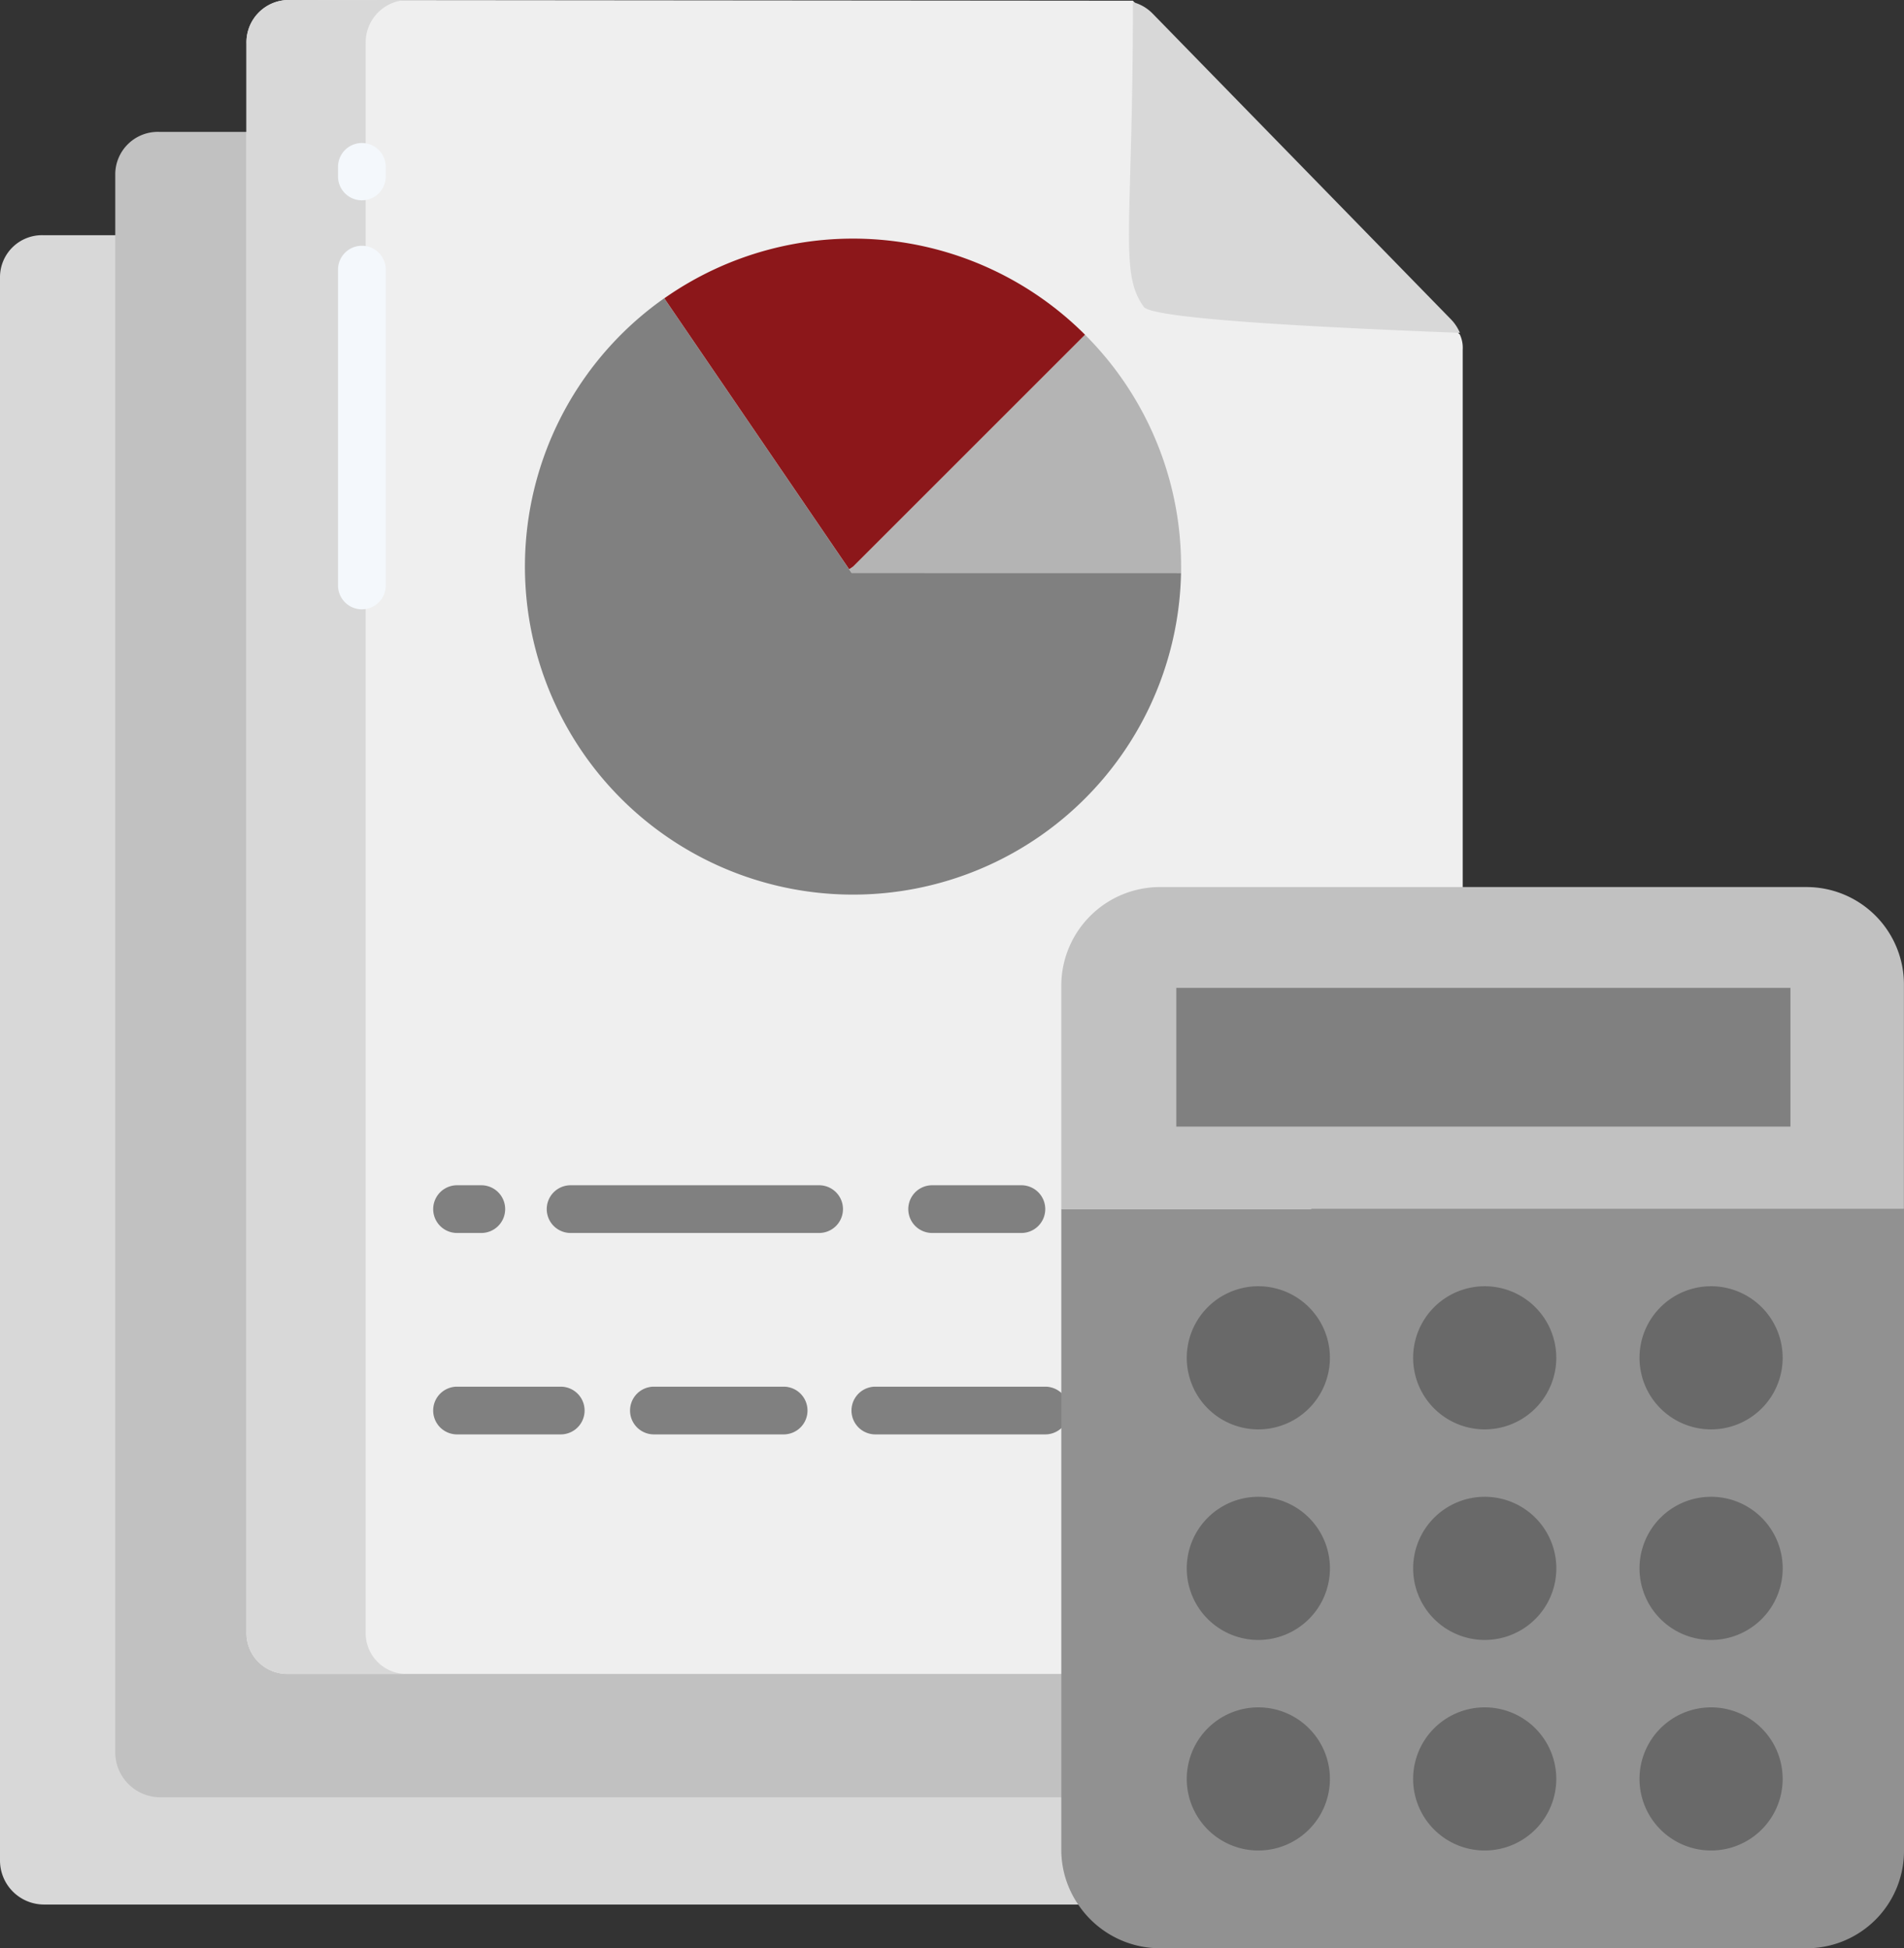 <svg xmlns="http://www.w3.org/2000/svg" width="115.691" height="118.391" viewBox="0 0 115.691 118.391"><rect x="0" y="0" width="115.691" height="118.391" fill="#333333" stroke="none"/><defs><style>.a{fill:#d8d8d8;}.b{fill:#c1c1c1;}.c{fill:#efefef;}.d{fill:#b4b4b4;}.e{fill:gray;}.f{fill:#8c171a;}.g{fill:#f4f8fc;}.h{fill:#919191;}.i{fill:#696969;}</style></defs><g transform="translate(-16 -10.82)"><path class="a" d="M81.17,163.874,24.033,70h-5.4A2.553,2.553,0,0,0,16,72.514v96.267a2.677,2.677,0,0,0,2.635,2.659H82.178Z" transform="translate(0 -44.887)"/><path class="b" d="M53.847,44H47.666A2.587,2.587,0,0,0,45,46.523v95.986a2.733,2.733,0,0,0,2.669,2.691h55.539v-8.386Z" transform="translate(-21.996 -25.166)"/><path class="c" d="M151.728,31.152l-19.87-20.288L80.514,10.82A2.573,2.573,0,0,0,78,13.474V110a2.476,2.476,0,0,0,2.517,2.541h48.2L151.9,65.69V32.055A1.888,1.888,0,0,0,151.728,31.152Z" transform="translate(-47.023 0)"/><path class="a" d="M320.808,31.455c-13.978-.534-18.724-1.077-19.191-1.56-1.533-2.082-.677-4.79-.674-18.535a2.587,2.587,0,0,1,1.2.7L320.27,30.639a2.651,2.651,0,0,1,.539.816Z" transform="translate(-216.103 -0.41)"/><path class="d" d="M249.8,109.125c0,.133,0,.263,0,.394l-.271,0h-19.74l-.155-.229.234-.159L243.94,95.049l.019-.019a19.867,19.867,0,0,1,5.84,14.1Z" transform="translate(-162.033 -63.871)"/><path class="e" d="M187.65,102.567l.271,0a19.935,19.935,0,1,1-31.4-16.7l.1.152,11.129,16.315.155.229Z" transform="translate(-100.159 -56.924)"/><path class="f" d="M208.683,76.689l-.019.019-4.856,4.856-9.22,9.22-.234.159-11.13-16.315-.1-.152A19.934,19.934,0,0,1,208.683,76.689Z" transform="translate(-126.756 -45.53)"/><path class="a" d="M85.243,110V13.474a2.578,2.578,0,0,1,2.405-2.648l-7.134-.006A2.573,2.573,0,0,0,78,13.474V110a2.476,2.476,0,0,0,2.517,2.541H87.76A2.476,2.476,0,0,1,85.243,110Z" transform="translate(-47.023)"/><path class="e" d="M251.379,311.937h-5.423a1.449,1.449,0,0,1,0-2.9h5.423a1.449,1.449,0,1,1,0,2.9Z" transform="translate(-173.317 -226.192)"/><path class="e" d="M170.1,311.937H155a1.449,1.449,0,0,1,0-2.9h15.1a1.449,1.449,0,0,1,0,2.9Z" transform="translate(-104.329 -226.192)"/><path class="e" d="M127.908,311.937h-1.473a1.449,1.449,0,1,1,0-2.9h1.473a1.449,1.449,0,0,1,0,2.9Z" transform="translate(-82.663 -226.192)"/><path class="e" d="M241.989,362.613H231.665a1.449,1.449,0,0,1,0-2.9h10.324a1.449,1.449,0,0,1,0,2.9Z" transform="translate(-162.477 -264.628)"/><path class="e" d="M183.84,362.613h-7.883a1.449,1.449,0,1,1,0-2.9h7.883a1.449,1.449,0,0,1,0,2.9Z" transform="translate(-120.224 -264.628)"/><path class="e" d="M132.733,362.613h-6.3a1.449,1.449,0,0,1,0-2.9h6.3a1.449,1.449,0,1,1,0,2.9Z" transform="translate(-82.662 -264.628)"/><path class="g" d="M102.489,50.287a1.449,1.449,0,0,1-1.449-1.449v-.583a1.449,1.449,0,0,1,2.9,0v.583A1.449,1.449,0,0,1,102.489,50.287Z" transform="translate(-64.501 -27.294)"/><path class="g" d="M102.489,94.743a1.449,1.449,0,0,1-1.449-1.449V74.1a1.449,1.449,0,1,1,2.9,0v19.2A1.449,1.449,0,0,1,102.489,94.743Z" transform="translate(-64.501 -46.896)"/><path class="h" d="M283,315v39.033a5.906,5.906,0,0,0,.993,3.183,5.986,5.986,0,0,0,5.014,2.708h39.277a5.916,5.916,0,0,0,5.92-5.891V315Z" transform="translate(-202.513 -230.713)"/><path class="b" d="M328.284,234H289.007A6,6,0,0,0,283,239.9v13.668h51.2V239.9a5.92,5.92,0,0,0-5.92-5.9Z" transform="translate(-202.513 -169.276)"/><path class="e" d="M311.93,259.37h37.316V267.8H311.93Z" transform="translate(-224.455 -188.519)"/><g transform="translate(88.11 88.982)"><path class="i" d="M432.807,334.44a4.349,4.349,0,1,1-4.347,4.35,4.349,4.349,0,0,1,4.347-4.35Z" transform="translate(-400.95 -334.44)"/><path class="i" d="M432.807,387.41a4.35,4.35,0,1,1-4.347,4.349A4.35,4.35,0,0,1,432.807,387.41Z" transform="translate(-400.95 -374.616)"/><path class="i" d="M432.807,440.39a4.349,4.349,0,1,1-4.347,4.348,4.349,4.349,0,0,1,4.347-4.348Z" transform="translate(-400.95 -414.8)"/><path class="i" d="M375.857,334.44a4.349,4.349,0,1,1-4.347,4.35,4.349,4.349,0,0,1,4.347-4.35Z" transform="translate(-357.755 -334.44)"/><path class="i" d="M375.858,387.41a4.35,4.35,0,1,1-4.347,4.349A4.35,4.35,0,0,1,375.858,387.41Z" transform="translate(-357.755 -374.616)"/><path class="i" d="M375.857,440.39a4.349,4.349,0,1,1-4.347,4.348,4.349,4.349,0,0,1,4.347-4.348Z" transform="translate(-357.755 -414.8)"/><path class="i" d="M318.907,334.44a4.349,4.349,0,1,1-4.347,4.35,4.349,4.349,0,0,1,4.347-4.35Z" transform="translate(-314.56 -334.44)"/><path class="i" d="M318.907,387.41a4.35,4.35,0,1,1-4.347,4.349A4.35,4.35,0,0,1,318.907,387.41Z" transform="translate(-314.56 -374.616)"/><path class="i" d="M318.907,440.39a4.349,4.349,0,1,1-4.347,4.348,4.349,4.349,0,0,1,4.347-4.348Z" transform="translate(-314.56 -414.8)"/></g></g></svg>